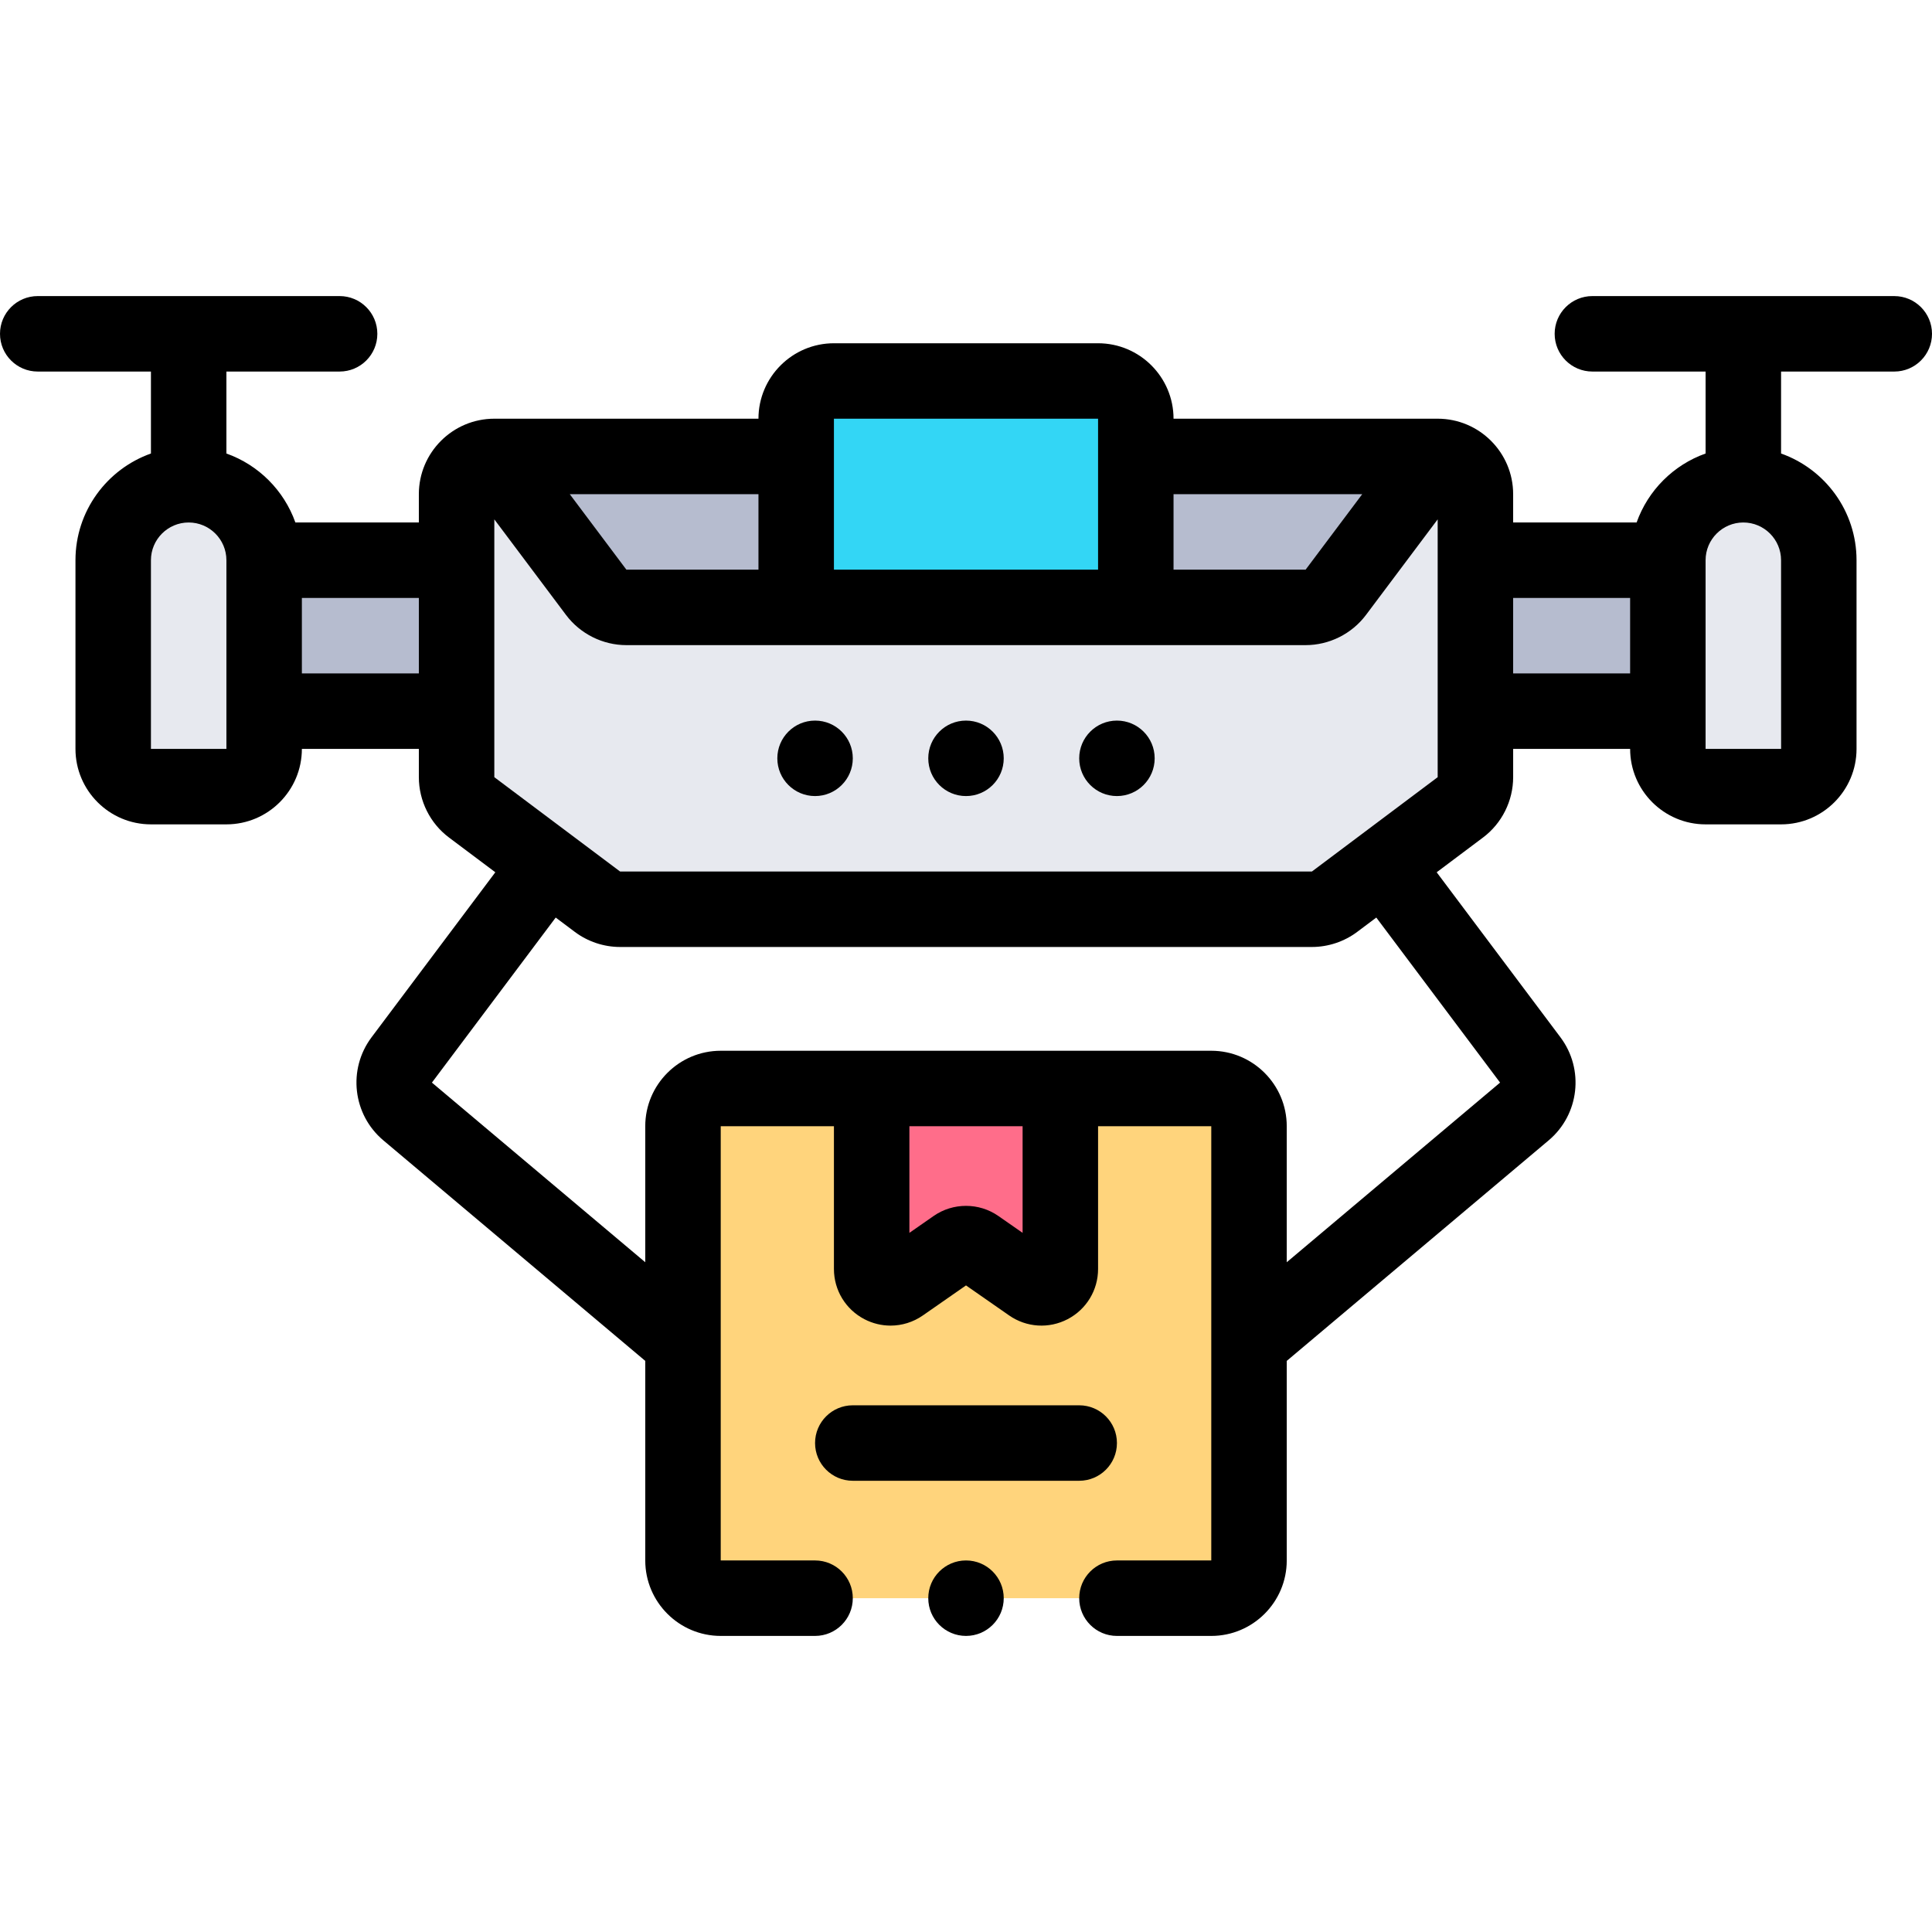 <svg id="Capa_1" enable-background="new 0 0 512 512" height="512" viewBox="0 0 512 512" width="512" xmlns="http://www.w3.org/2000/svg"><g><g><path d="m472 208.464h-20c-5.523 0-10-4.477-10-10v-50c0-11.046 8.954-20 20-20 11.046 0 20 8.954 20 20v50c0 5.523-4.477 10-10 10z" fill="#e7e9ef"/><path d="m40 208.464h20c5.523 0 10-4.477 10-10v-50c0-11.046-8.954-20-20-20-11.046 0-20 8.954-20 20v50c0 5.523 4.477 10 10 10z" fill="#e7e9ef"/><path d="m391 148.46h51v40h-51z" fill="#b6bccf"/><path d="m70 148.46h51v40h-51z" fill="#b6bccf"/><path d="m301 120.96h80c5.52 0 10 4.48 10 10v75c0 3.15-1.48 6.12-4 8l-33.33 25c-1.73 1.3-3.84 2-6 2h-183.34c-2.16 0-4.27-.7-6-2l-33.33-25c-2.52-1.88-4-4.85-4-8v-75c0-5.52 4.48-10 10-10h80" fill="#e7e9ef"/><path d="m131 120.967 27 36c1.888 2.518 4.852 4 8 4h180c3.148 0 6.111-1.482 8-4l27-36z" fill="#b6bccf"/><path d="m211 160.967v-50c0-5.523 4.477-10 10-10h70c5.523 0 10 4.477 10 10v50z" fill="#33d6f5"/><path d="m296 423.536h25c5.523 0 10-4.477 10-10v-115.075c0-5.523-4.477-10-10-10h-130c-5.523 0-10 4.477-10 10v115.075c0 5.523 4.477 10 10 10h25z" fill="#ffd47c"/><path d="m231 288.461v47.832c0 4.039 4.542 6.411 7.857 4.103l14.286-9.946c1.717-1.195 3.997-1.195 5.714 0l14.286 9.946c3.315 2.308 7.857-.064 7.857-4.103v-47.832z" fill="#ff6d8a"/></g><g><path d="m502 78.464h-80c-5.523 0-10 4.478-10 10s4.477 10 10 10h30v21.72c-8.508 3.018-15.26 9.769-18.279 18.276h-32.721v-7.5c0-11.028-8.972-20-20-20h-70c-.004-11.025-8.974-19.993-20-19.993h-70c-11.026 0-19.996 8.968-20 19.993h-70c-11.028 0-20 8.972-20 20v7.5h-32.722c-3.019-8.507-9.771-15.258-18.278-18.276v-21.72h30c5.523 0 10-4.478 10-10s-4.477-10-10-10h-80c-5.523 0-10 4.478-10 10s4.477 10 10 10h30v21.72c-11.639 4.128-20 15.243-20 28.28v50c0 11.028 8.972 20 20 20h20c11.028 0 20-8.972 20-20v-.004h31v7.5c0 6.282 2.998 12.268 7.999 16l12.267 9.201-32.804 43.738c-6.361 8.48-4.991 20.472 3.118 27.299l69.42 58.454v52.884c0 11.028 8.972 20 20 20h25c5.523 0 10-4.478 10-10s-4.477-10-10-10h-25v-115.075h30v37.832c0 5.606 3.087 10.702 8.057 13.297 2.193 1.146 4.575 1.711 6.948 1.711 3.005 0 5.996-.908 8.565-2.697l11.43-7.957 11.428 7.956c4.601 3.204 10.546 3.583 15.515.987 4.97-2.595 8.057-7.69 8.057-13.297v-37.832h30v115.075h-25c-5.523 0-10 4.478-10 10s4.477 10 10 10h25c11.028 0 20-8.972 20-20v-52.884l69.418-58.452c8.11-6.828 9.479-18.819 3.119-27.3l-32.804-43.738 12.246-9.186c5.022-3.747 8.021-9.733 8.021-16.016v-7.5h31v.004c0 11.028 8.972 20 20 20h20c11.028 0 20-8.972 20-20v-50c0-13.036-8.361-24.152-20-28.28v-21.72h30c5.523 0 10-4.478 10-10 0-5.523-4.477-10-10-10zm-140.995 52.496-15.005 20.007h-35v-20.007zm-70.005-19.993v40h-70v-40zm-90 40h-35l-15.005-20.007h50.005zm-141 47.497h-20v-50c0-5.514 4.486-10 10-10s10 4.486 10 10zm20-20.004v-20h31v20zm191 148.26-6.429-4.477c-5.126-3.568-12.015-3.568-17.142 0l-6.429 4.477v-28.259h30zm126.537-39.821-56.537 47.607v-36.045c0-11.028-8.972-20-20-20h-130c-11.028 0-20 8.972-20 20v36.045l-56.537-47.606 32.803-43.738 5.057 3.793c3.438 2.582 7.702 4.005 12.007 4.005h183.34c4.305 0 8.569-1.423 12-4l5.064-3.798zm-49.867-55.939h-183.339l-33.331-25v-68.327l19 25.334c3.758 5.009 9.739 7.999 16 7.999h180c6.261 0 12.242-2.99 16-8l19-25.333v68.327zm53.33-52.5v-20h31v20zm71 20.004h-20v-50c0-5.514 4.486-10 10-10s10 4.486 10 10l.013 49.999s-.004.001-.013.001z"/><path d="m296 382.419c0-5.522-4.477-10-10-10h-60c-5.523 0-10 4.478-10 10s4.477 10 10 10h60c5.523 0 10-4.478 10-10z"/><circle cx="256" cy="423.535" r="10"/><circle cx="296" cy="200.965" r="10"/><circle cx="256" cy="200.965" r="10"/><circle cx="216" cy="200.965" r="10"/></g></g></svg>